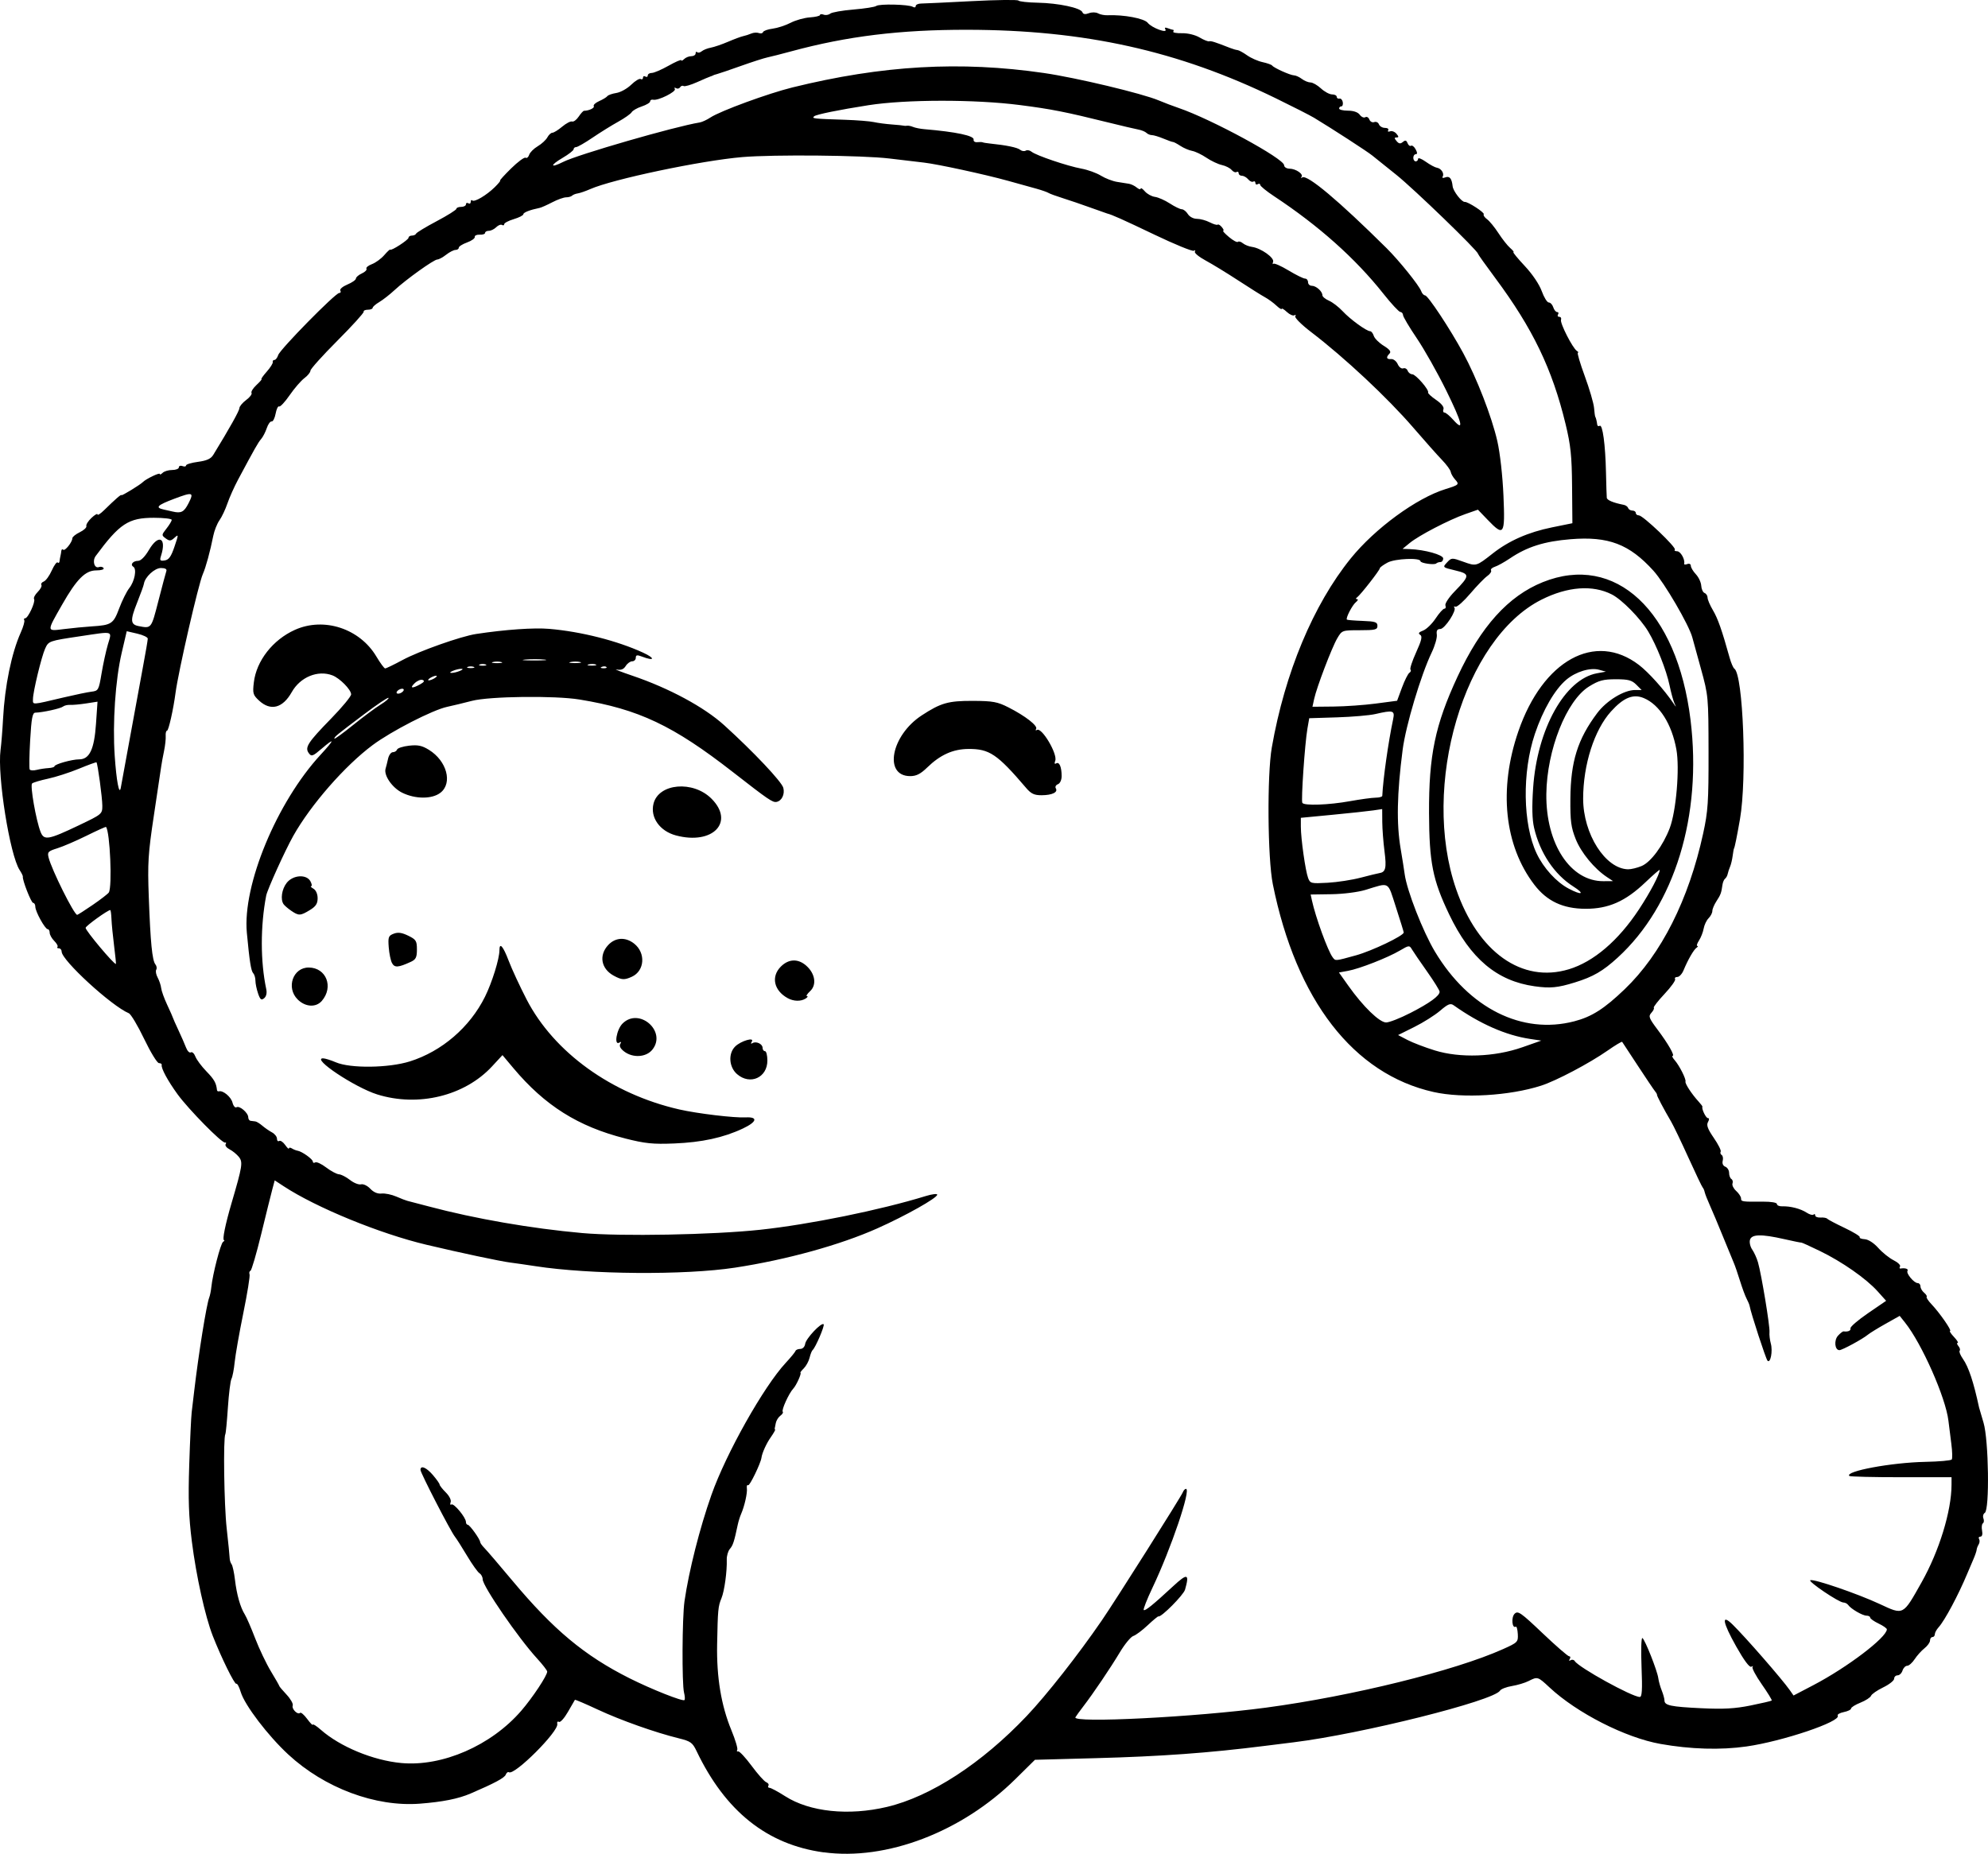<?xml version="1.0" encoding="UTF-8" standalone="no"?>
<!-- Created with Inkscape (http://www.inkscape.org/) -->

<svg
   width="219.869mm"
   height="205.079mm"
   viewBox="0 0 219.869 205.079"
   version="1.1"
   id="svg5"
   xml:space="preserve"
   xmlns="http://www.w3.org/2000/svg"
   xmlns:svg="http://www.w3.org/2000/svg"><defs
     id="defs2" /><g
     id="layer1"
     transform="translate(34.846,-46.272)"><path
       style="fill:#000000;stroke-width:0.265"
       d="m 56.242,251.185 c -6.253,-0.858 -10.866,-4.54 -14.057,-11.219 -0.441,-0.923 -0.655,-1.076 -1.951,-1.395 -2.618,-0.644 -6.435,-1.998 -8.963,-3.178 -1.364,-0.637 -2.504,-1.124 -2.533,-1.081 -0.029,0.042 -0.377,0.645 -0.775,1.34 -0.398,0.695 -0.844,1.189 -0.991,1.098 -0.147,-0.091 -0.23,0.014 -0.184,0.233 0.172,0.817 -4.734,5.718 -5.345,5.34 -0.112,-0.069 -0.272,0.051 -0.355,0.268 -0.137,0.356 -1.224,0.94 -3.885,2.084 -1.357,0.583 -3.084,0.929 -5.604,1.123 -4.915,0.378 -10.54,-1.723 -14.558,-5.436 -2.246,-2.076 -4.828,-5.466 -5.259,-6.905 -0.171,-0.569 -0.392,-0.985 -0.492,-0.923 -0.185,0.114 -1.661,-2.886 -2.602,-5.29 -0.845,-2.158 -1.836,-6.631 -2.316,-10.45 -0.348,-2.768 -0.413,-4.674 -0.29,-8.467 0.087,-2.692 0.209,-5.312 0.271,-5.821 0.061,-0.509 0.188,-1.581 0.282,-2.381 0.484,-4.123 1.357,-9.553 1.659,-10.319 0.086,-0.218 0.19,-0.73 0.231,-1.137 0.143,-1.421 1.021,-4.818 1.294,-5.011 0.152,-0.107 0.202,-0.196 0.111,-0.198 -0.211,-0.005 0.144,-1.75 0.835,-4.105 1.199,-4.086 1.268,-4.521 0.809,-5.098 -0.232,-0.291 -0.692,-0.668 -1.024,-0.838 -0.332,-0.17 -0.531,-0.425 -0.443,-0.567 0.088,-0.142 0.061,-0.226 -0.059,-0.186 -0.325,0.107 -4.049,-3.679 -5.262,-5.35 -1.076,-1.482 -1.832,-2.883 -1.749,-3.241 0.025,-0.109 -0.112,-0.198 -0.305,-0.198 -0.193,0 -0.928,-1.202 -1.632,-2.671 -0.705,-1.469 -1.469,-2.75 -1.699,-2.846 -1.916,-0.802 -7.43,-5.862 -7.43,-6.817 0,-0.201 -0.139,-0.366 -0.309,-0.366 -0.17,0 -0.239,-0.07 -0.154,-0.154 0.085,-0.085 -0.074,-0.383 -0.353,-0.661 -0.279,-0.279 -0.507,-0.686 -0.507,-0.904 0,-0.218 -0.097,-0.397 -0.216,-0.397 -0.293,0 -1.372,-1.952 -1.372,-2.483 0,-0.235 -0.109,-0.427 -0.243,-0.427 -0.214,0 -1.215,-2.565 -1.136,-2.91 0.017,-0.073 -0.143,-0.396 -0.354,-0.719 -1.087,-1.658 -2.486,-10.449 -2.114,-13.281 0.088,-0.667 0.213,-2.226 0.278,-3.462 0.191,-3.624 0.937,-7.258 1.96,-9.541 0.283,-0.633 0.457,-1.245 0.385,-1.361 -0.071,-0.116 -0.026,-0.21 0.101,-0.21 0.317,0 1.167,-1.832 0.985,-2.125 -0.081,-0.13 0.1,-0.484 0.402,-0.785 0.302,-0.302 0.485,-0.651 0.408,-0.776 -0.077,-0.125 0.043,-0.297 0.266,-0.383 0.224,-0.086 0.62,-0.634 0.882,-1.217 0.261,-0.584 0.554,-0.982 0.65,-0.886 0.096,0.096 0.19,0.036 0.208,-0.133 0.018,-0.17 0.063,-0.428 0.099,-0.573 0.036,-0.146 0.081,-0.403 0.099,-0.573 0.018,-0.17 0.112,-0.23 0.208,-0.134 0.189,0.189 1.011,-0.844 1.014,-1.275 10e-4,-0.144 0.371,-0.442 0.823,-0.661 0.451,-0.22 0.777,-0.525 0.723,-0.679 -0.054,-0.154 0.202,-0.562 0.568,-0.906 0.367,-0.344 0.667,-0.516 0.667,-0.382 1.7e-4,0.135 0.328,-0.077 0.728,-0.47 1.238,-1.216 1.918,-1.805 1.918,-1.663 0,0.125 2.075,-1.145 2.381,-1.456 0.332,-0.338 1.852,-1.069 1.852,-0.891 0,0.11 0.143,0.057 0.318,-0.117 0.175,-0.175 0.651,-0.318 1.058,-0.318 0.407,0 0.741,-0.132 0.741,-0.293 0,-0.161 0.179,-0.224 0.397,-0.141 0.218,0.084 0.397,0.052 0.397,-0.07 0,-0.122 0.595,-0.301 1.323,-0.398 0.963,-0.128 1.42,-0.335 1.682,-0.762 1.812,-2.959 2.886,-4.879 2.894,-5.175 0.006,-0.195 0.343,-0.601 0.75,-0.902 0.407,-0.301 0.674,-0.653 0.593,-0.783 -0.08,-0.13 0.169,-0.528 0.553,-0.884 0.385,-0.356 0.633,-0.648 0.551,-0.648 -0.081,0 0.18,-0.372 0.582,-0.826 0.401,-0.455 0.7,-0.931 0.663,-1.058 -0.036,-0.128 0.045,-0.232 0.181,-0.232 0.136,0 0.324,-0.243 0.418,-0.54 0.202,-0.637 6.325,-6.868 6.749,-6.868 0.16,0 0.215,-0.122 0.124,-0.27 -0.092,-0.149 0.258,-0.448 0.778,-0.665 0.52,-0.217 0.945,-0.515 0.945,-0.662 0,-0.147 0.294,-0.401 0.653,-0.564 0.359,-0.164 0.59,-0.399 0.513,-0.524 -0.077,-0.125 0.195,-0.352 0.604,-0.506 0.409,-0.154 1.021,-0.6 1.36,-0.992 0.339,-0.392 0.637,-0.669 0.661,-0.616 0.085,0.183 2.029,-1.075 2.029,-1.313 0,-0.131 0.169,-0.238 0.375,-0.238 0.206,0 0.415,-0.098 0.463,-0.217 0.049,-0.119 1.07,-0.738 2.271,-1.374 1.201,-0.636 2.183,-1.253 2.183,-1.371 0,-0.117 0.238,-0.214 0.529,-0.214 0.291,0 0.529,-0.126 0.529,-0.28 0,-0.154 0.119,-0.207 0.265,-0.117 0.146,0.09 0.265,0.018 0.265,-0.161 0,-0.178 0.076,-0.248 0.169,-0.155 0.227,0.227 1.579,-0.571 2.491,-1.47 0.406,-0.4 0.671,-0.728 0.59,-0.728 -0.081,0 0.464,-0.602 1.212,-1.338 0.748,-0.736 1.47,-1.27 1.604,-1.187 0.135,0.083 0.313,-0.063 0.396,-0.324 0.083,-0.262 0.507,-0.686 0.943,-0.944 0.436,-0.257 0.916,-0.7 1.068,-0.983 0.152,-0.283 0.403,-0.515 0.559,-0.515 0.156,0 0.643,-0.303 1.082,-0.672 0.44,-0.37 0.933,-0.626 1.097,-0.569 0.164,0.057 0.491,-0.186 0.727,-0.54 0.236,-0.354 0.502,-0.644 0.589,-0.645 0.546,-0.005 1.201,-0.316 1.08,-0.513 -0.079,-0.128 0.19,-0.38 0.598,-0.56 0.408,-0.18 0.814,-0.426 0.901,-0.547 0.087,-0.121 0.537,-0.28 1.001,-0.353 0.463,-0.073 1.203,-0.485 1.643,-0.915 0.44,-0.43 0.913,-0.713 1.05,-0.629 0.137,0.085 0.249,0.021 0.249,-0.142 0,-0.163 0.119,-0.222 0.265,-0.132 0.146,0.09 0.265,0.037 0.265,-0.117 0,-0.154 0.199,-0.28 0.442,-0.28 0.243,0 1.076,-0.358 1.852,-0.796 0.776,-0.438 1.41,-0.712 1.41,-0.609 0,0.103 0.143,0.045 0.318,-0.13 0.175,-0.175 0.532,-0.318 0.794,-0.318 0.262,0 0.476,-0.139 0.476,-0.309 0,-0.17 0.078,-0.23 0.174,-0.135 0.096,0.096 0.324,0.05 0.506,-0.102 0.183,-0.152 0.632,-0.33 0.999,-0.397 0.367,-0.067 1.229,-0.362 1.915,-0.656 0.686,-0.294 1.438,-0.573 1.671,-0.62 0.233,-0.047 0.631,-0.175 0.886,-0.285 0.255,-0.11 0.634,-0.135 0.843,-0.055 0.209,0.08 0.418,0.032 0.464,-0.108 0.046,-0.139 0.524,-0.31 1.061,-0.378 0.537,-0.069 1.429,-0.36 1.983,-0.648 0.554,-0.288 1.513,-0.557 2.131,-0.599 0.618,-0.042 1.124,-0.161 1.124,-0.266 2.2e-4,-0.105 0.18,-0.121 0.401,-0.037 0.22,0.084 0.548,0.034 0.728,-0.113 0.18,-0.147 1.339,-0.351 2.576,-0.454 1.237,-0.103 2.368,-0.28 2.514,-0.394 0.325,-0.254 3.607,-0.176 4.047,0.096 0.175,0.108 0.318,0.072 0.318,-0.081 0,-0.152 0.268,-0.279 0.595,-0.282 0.327,-0.003 2.851,-0.122 5.608,-0.266 2.757,-0.144 5.079,-0.172 5.159,-0.064 0.081,0.108 1.04,0.215 2.131,0.237 2.297,0.046 4.759,0.57 4.944,1.052 0.087,0.228 0.313,0.263 0.715,0.11 0.329,-0.125 0.773,-0.119 1.011,0.014 0.233,0.131 0.703,0.225 1.044,0.211 1.801,-0.077 4.078,0.352 4.458,0.84 0.435,0.558 2.264,1.23 1.945,0.714 -0.118,-0.192 -0.021,-0.231 0.281,-0.115 0.254,0.097 0.519,0.177 0.588,0.177 0.07,0 0.071,0.089 0.004,0.198 -0.067,0.109 0.372,0.188 0.977,0.175 0.635,-0.013 1.452,0.185 1.936,0.471 0.46,0.272 0.937,0.462 1.058,0.423 0.199,-0.063 0.659,0.083 2.338,0.743 0.291,0.114 0.651,0.217 0.799,0.228 0.148,0.011 0.625,0.271 1.058,0.578 0.434,0.307 1.205,0.647 1.714,0.756 0.509,0.109 0.986,0.279 1.058,0.377 0.195,0.264 2.007,1.076 2.421,1.086 0.196,0.005 0.588,0.183 0.87,0.397 0.282,0.214 0.712,0.388 0.954,0.388 0.242,0 0.761,0.298 1.154,0.661 0.393,0.364 0.946,0.661 1.229,0.661 0.284,0 0.516,0.119 0.516,0.265 0,0.146 0.133,0.235 0.296,0.198 0.163,-0.036 0.331,0.142 0.373,0.397 0.043,0.255 -0.031,0.463 -0.163,0.463 -0.133,0 -0.241,0.107 -0.241,0.238 0,0.131 0.439,0.238 0.976,0.238 0.614,0 1.099,0.167 1.305,0.45 0.181,0.247 0.457,0.371 0.613,0.274 0.156,-0.097 0.358,0.017 0.449,0.253 0.09,0.236 0.332,0.364 0.537,0.286 0.205,-0.079 0.441,0.034 0.523,0.249 0.083,0.216 0.383,0.392 0.667,0.392 0.284,0 0.444,0.118 0.355,0.262 -0.089,0.144 0.004,0.198 0.207,0.12 0.203,-0.078 0.521,0.043 0.708,0.268 0.266,0.321 0.268,0.409 0.01,0.409 -0.262,0 -0.261,0.082 0.003,0.4 0.251,0.303 0.42,0.328 0.691,0.102 0.274,-0.227 0.397,-0.197 0.522,0.128 0.09,0.234 0.264,0.363 0.387,0.287 0.123,-0.076 0.353,0.103 0.511,0.398 0.193,0.361 0.198,0.537 0.013,0.537 -0.151,0 -0.274,0.179 -0.274,0.397 0,0.218 0.119,0.397 0.265,0.397 0.146,0 0.265,-0.127 0.265,-0.283 0,-0.155 0.383,-0.01 0.851,0.324 0.468,0.333 1.022,0.631 1.23,0.662 0.475,0.07 0.845,0.643 0.636,0.983 -0.09,0.147 0.026,0.185 0.274,0.09 0.49,-0.188 0.733,0.098 0.83,0.976 0.06,0.548 1.005,1.764 1.346,1.733 0.344,-0.032 2.207,1.178 2.094,1.36 -0.069,0.112 0.095,0.361 0.364,0.553 0.269,0.192 0.837,0.885 1.261,1.539 0.424,0.655 1.009,1.395 1.3,1.645 0.291,0.25 0.453,0.458 0.359,0.463 -0.094,0.005 0.47,0.691 1.252,1.525 0.842,0.897 1.607,2.031 1.876,2.778 0.25,0.694 0.601,1.262 0.781,1.262 0.18,0 0.402,0.238 0.495,0.529 0.092,0.291 0.286,0.529 0.43,0.529 0.144,0 0.189,0.119 0.099,0.265 -0.09,0.146 -0.028,0.265 0.139,0.265 0.166,0 0.252,0.149 0.19,0.331 -0.126,0.369 1.284,3.132 1.753,3.436 0.165,0.107 0.216,0.196 0.112,0.198 -0.103,0.002 0.238,1.165 0.759,2.584 0.521,1.419 0.983,2.996 1.028,3.506 0.044,0.509 0.104,0.956 0.134,0.992 0.068,0.085 0.176,0.517 0.218,0.876 0.018,0.154 0.141,0.214 0.273,0.132 0.322,-0.199 0.629,2.072 0.696,5.144 0.03,1.382 0.07,2.649 0.089,2.816 0.03,0.269 0.723,0.557 1.881,0.783 0.216,0.042 0.434,0.202 0.485,0.355 0.051,0.153 0.262,0.279 0.468,0.279 0.206,0 0.375,0.119 0.375,0.265 0,0.146 0.152,0.265 0.339,0.265 0.452,0 4.201,3.575 3.98,3.796 -0.095,0.095 0.017,0.173 0.25,0.173 0.383,0 0.9,0.915 0.779,1.38 -0.027,0.104 0.128,0.121 0.344,0.038 0.223,-0.086 0.394,-0.003 0.394,0.191 0,0.188 0.25,0.608 0.556,0.934 0.306,0.325 0.574,0.897 0.595,1.271 0.022,0.373 0.188,0.736 0.37,0.806 0.182,0.07 0.331,0.303 0.331,0.517 0,0.215 0.268,0.841 0.595,1.392 0.539,0.907 0.991,2.192 1.842,5.246 0.162,0.582 0.397,1.127 0.522,1.21 0.98,0.655 1.412,12.144 0.625,16.649 -0.34,1.947 -0.583,3.142 -0.66,3.241 -0.028,0.036 -0.096,0.41 -0.151,0.831 -0.055,0.421 -0.184,0.956 -0.286,1.191 -0.102,0.234 -0.22,0.593 -0.261,0.796 -0.041,0.204 -0.172,0.442 -0.291,0.529 -0.119,0.087 -0.249,0.397 -0.29,0.688 -0.125,0.896 -0.195,1.088 -0.664,1.803 -0.249,0.381 -0.453,0.866 -0.453,1.079 0,0.213 -0.186,0.574 -0.414,0.801 -0.228,0.228 -0.473,0.742 -0.545,1.143 -0.072,0.401 -0.305,0.997 -0.518,1.325 -0.213,0.327 -0.296,0.597 -0.183,0.599 0.112,0.002 0.074,0.091 -0.085,0.198 -0.311,0.209 -0.958,1.331 -1.445,2.509 -0.166,0.4 -0.475,0.728 -0.688,0.728 -0.213,0 -0.321,0.106 -0.24,0.236 0.08,0.13 -0.446,0.867 -1.169,1.637 -0.723,0.771 -1.258,1.458 -1.188,1.528 0.07,0.07 -0.049,0.322 -0.265,0.56 -0.351,0.388 -0.279,0.582 0.683,1.864 1.175,1.564 1.941,2.906 1.658,2.906 -0.099,0 0.003,0.208 0.226,0.463 0.525,0.598 1.288,2.107 1.202,2.373 -0.072,0.222 0.695,1.393 1.451,2.216 0.255,0.277 0.446,0.534 0.424,0.57 -0.121,0.205 0.381,1.257 0.599,1.257 0.166,0 0.17,0.161 0.011,0.445 -0.187,0.333 -0.024,0.772 0.647,1.747 0.493,0.716 0.835,1.401 0.761,1.521 -0.074,0.12 -0.025,0.287 0.109,0.37 0.134,0.083 0.186,0.372 0.115,0.643 -0.077,0.295 0.039,0.557 0.289,0.653 0.23,0.088 0.418,0.395 0.418,0.682 0,0.287 0.114,0.592 0.253,0.678 0.139,0.086 0.195,0.309 0.123,0.495 -0.071,0.186 0.112,0.558 0.408,0.826 0.296,0.268 0.538,0.64 0.538,0.827 0,0.362 0.096,0.376 2.447,0.357 0.885,-0.007 1.521,0.103 1.521,0.263 0,0.151 0.268,0.266 0.595,0.254 0.893,-0.031 2.026,0.263 2.691,0.699 0.326,0.214 0.672,0.309 0.77,0.211 0.098,-0.098 0.177,-0.055 0.177,0.095 0,0.15 0.268,0.256 0.595,0.235 0.327,-0.021 0.655,0.037 0.728,0.128 0.073,0.091 0.938,0.549 1.924,1.016 0.985,0.468 1.741,0.932 1.679,1.032 -0.062,0.1 0.188,0.2 0.556,0.222 0.396,0.024 1.006,0.418 1.496,0.968 0.455,0.51 1.219,1.122 1.696,1.36 0.478,0.238 0.796,0.55 0.708,0.693 -0.088,0.143 -0.062,0.243 0.058,0.222 0.509,-0.088 0.9,0.041 0.768,0.255 -0.175,0.284 0.722,1.357 1.134,1.357 0.165,0 0.3,0.164 0.3,0.364 0,0.2 0.181,0.515 0.403,0.699 0.222,0.184 0.348,0.39 0.28,0.458 -0.068,0.068 0.176,0.438 0.542,0.822 0.889,0.934 2.288,2.948 2.048,2.948 -0.105,0 0.088,0.298 0.43,0.661 0.342,0.364 0.527,0.661 0.411,0.661 -0.116,0 -0.078,0.16 0.084,0.355 0.162,0.195 0.223,0.427 0.136,0.514 -0.087,0.087 0.075,0.493 0.362,0.902 0.628,0.896 1.178,2.551 1.784,5.373 0.016,0.073 0.239,0.834 0.496,1.691 0.571,1.901 0.679,9.634 0.139,9.968 -0.173,0.107 -0.242,0.381 -0.155,0.609 0.088,0.228 0.061,0.476 -0.058,0.55 -0.12,0.074 -0.16,0.435 -0.09,0.802 0.078,0.408 0.007,0.668 -0.183,0.668 -0.171,0 -0.237,0.119 -0.148,0.265 0.09,0.146 0.07,0.413 -0.043,0.595 -0.114,0.182 -0.215,0.45 -0.225,0.595 -0.01,0.146 -0.173,0.622 -0.363,1.058 -0.19,0.437 -0.494,1.151 -0.676,1.587 -0.988,2.369 -2.488,5.178 -3.168,5.929 -0.23,0.254 -0.419,0.602 -0.419,0.773 0,0.17 -0.119,0.31 -0.265,0.31 -0.146,0 -0.265,0.17 -0.265,0.378 0,0.208 -0.276,0.595 -0.612,0.86 -0.337,0.265 -0.827,0.81 -1.089,1.21 -0.262,0.4 -0.633,0.728 -0.825,0.728 -0.192,0 -0.424,0.238 -0.517,0.529 -0.092,0.291 -0.339,0.529 -0.547,0.529 -0.208,0 -0.379,0.168 -0.379,0.373 0,0.205 -0.545,0.637 -1.212,0.96 -0.667,0.323 -1.271,0.741 -1.343,0.929 -0.072,0.188 -0.598,0.529 -1.169,0.758 -0.571,0.228 -1.038,0.52 -1.038,0.649 0,0.129 -0.365,0.307 -0.811,0.396 -0.446,0.089 -0.746,0.268 -0.667,0.396 0.398,0.645 -6.092,2.836 -10.091,3.407 -2.869,0.41 -6.182,0.312 -9.515,-0.281 -3.873,-0.689 -9.233,-3.418 -12.265,-6.246 -1.297,-1.21 -1.326,-1.219 -2.317,-0.712 -0.393,0.201 -1.22,0.45 -1.839,0.552 -0.618,0.103 -1.214,0.333 -1.323,0.512 -0.688,1.125 -15.313,4.787 -22.82,5.714 -1.237,0.153 -2.666,0.33 -3.175,0.395 -6.209,0.784 -11.454,1.165 -18.718,1.36 l -6.723,0.181 -2.169,2.141 c -5.929,5.853 -14.282,9.04 -21.205,8.09 z m 7.011,-5.029 c 4.835,-1.143 10.483,-4.818 15.442,-10.046 2.218,-2.338 5.701,-6.771 8.318,-10.585 1.52,-2.216 8.779,-13.7 8.964,-14.184 0.078,-0.203 0.232,-0.368 0.342,-0.368 0.593,0 -1.634,6.577 -3.701,10.932 -0.609,1.283 -1.046,2.394 -0.971,2.469 0.144,0.144 1.01,-0.557 3.255,-2.634 1.586,-1.468 1.821,-1.4 1.315,0.382 -0.169,0.596 -2.659,3.101 -2.939,2.957 -0.053,-0.027 -0.589,0.414 -1.191,0.981 -0.602,0.567 -1.319,1.102 -1.593,1.189 -0.274,0.087 -0.941,0.896 -1.482,1.797 -1.07,1.782 -2.931,4.536 -4.058,6.005 -0.391,0.509 -0.779,1.045 -0.862,1.191 -0.386,0.672 13.268,-0.02 21.097,-1.069 9.51,-1.275 20.857,-4.077 26.179,-6.464 1.641,-0.736 1.698,-0.794 1.651,-1.681 -0.027,-0.505 -0.129,-0.869 -0.228,-0.809 -0.407,0.248 -0.521,-1.031 -0.128,-1.424 0.369,-0.369 0.673,-0.158 3.096,2.146 1.478,1.405 2.801,2.555 2.941,2.555 0.14,0 0.169,0.137 0.065,0.305 -0.113,0.182 -0.073,0.234 0.098,0.128 0.158,-0.098 0.363,-0.055 0.455,0.095 0.439,0.71 6.344,3.97 7.192,3.97 0.249,0 0.295,-0.793 0.194,-3.33 -0.074,-1.852 -0.031,-3.267 0.097,-3.188 0.288,0.178 1.651,3.625 1.759,4.45 0.044,0.338 0.216,0.949 0.381,1.359 0.165,0.41 0.3,0.903 0.3,1.096 0,0.552 0.698,0.698 4.102,0.86 2.438,0.116 3.698,0.045 5.423,-0.304 1.236,-0.25 2.288,-0.496 2.338,-0.547 0.05,-0.05 -0.448,-0.862 -1.106,-1.804 -0.659,-0.942 -1.116,-1.804 -1.017,-1.914 0.099,-0.111 0.041,-0.121 -0.131,-0.023 -0.2,0.114 -0.799,-0.686 -1.669,-2.229 -1.523,-2.702 -1.686,-3.693 -0.401,-2.433 1.422,1.394 5.474,6.044 6.325,7.259 l 0.411,0.587 2.188,-1.144 c 3.744,-1.958 8.095,-5.261 8.133,-6.173 0.005,-0.111 -0.408,-0.401 -0.918,-0.644 -0.509,-0.243 -0.926,-0.539 -0.926,-0.657 0,-0.119 -0.183,-0.216 -0.406,-0.216 -0.441,0 -1.728,-0.749 -2.03,-1.182 -0.103,-0.148 -0.341,-0.269 -0.529,-0.271 -0.498,-0.003 -3.985,-2.36 -3.656,-2.47 0.44,-0.147 5.211,1.491 7.656,2.628 2.686,1.25 2.563,1.313 4.653,-2.4 1.945,-3.456 3.302,-7.877 3.307,-10.777 l 0.002,-0.845 -5.581,0.004 c -3.07,0.002 -5.646,-0.061 -5.725,-0.14 -0.521,-0.521 4.674,-1.486 8.396,-1.559 1.528,-0.03 2.847,-0.148 2.932,-0.262 0.084,-0.114 0.065,-0.888 -0.044,-1.72 -0.108,-0.832 -0.254,-1.989 -0.323,-2.571 -0.304,-2.561 -2.94,-8.524 -4.796,-10.852 l -0.594,-0.745 -1.564,0.879 c -0.86,0.483 -1.743,1.027 -1.961,1.208 -0.578,0.48 -2.836,1.705 -3.142,1.705 -0.514,0 -0.621,-1.084 -0.158,-1.596 0.249,-0.275 0.527,-0.49 0.619,-0.479 0.506,0.063 0.821,-0.077 0.762,-0.34 -0.036,-0.164 0.836,-0.916 1.939,-1.67 l 2.006,-1.372 -0.947,-1.055 c -1.256,-1.399 -3.924,-3.264 -6.371,-4.452 -1.091,-0.53 -2.016,-0.95 -2.055,-0.932 -0.039,0.017 -0.896,-0.157 -1.904,-0.386 -2.541,-0.578 -3.617,-0.551 -3.786,0.095 -0.074,0.282 0.041,0.762 0.255,1.067 0.214,0.305 0.499,0.938 0.635,1.406 0.38,1.313 1.333,7.085 1.272,7.707 -0.03,0.304 0.037,0.881 0.148,1.281 0.232,0.838 -0.042,2.244 -0.368,1.89 -0.184,-0.199 -1.829,-5.237 -1.978,-6.058 -0.026,-0.146 -0.175,-0.503 -0.331,-0.794 -0.155,-0.291 -0.486,-1.184 -0.734,-1.984 -0.248,-0.8 -0.556,-1.693 -0.684,-1.984 -0.128,-0.291 -0.666,-1.601 -1.197,-2.91 -0.53,-1.31 -1.183,-2.863 -1.45,-3.452 -0.267,-0.589 -0.524,-1.244 -0.57,-1.455 -0.046,-0.212 -0.147,-0.444 -0.223,-0.517 -0.076,-0.073 -0.787,-1.561 -1.579,-3.307 -0.792,-1.746 -1.649,-3.532 -1.905,-3.969 -0.833,-1.421 -1.616,-2.909 -1.571,-2.982 0.025,-0.039 -0.075,-0.218 -0.221,-0.397 -0.146,-0.179 -1.006,-1.457 -1.911,-2.839 -0.905,-1.382 -1.679,-2.562 -1.721,-2.62 -0.041,-0.059 -0.761,0.373 -1.6,0.959 -2.019,1.411 -5.694,3.351 -7.364,3.887 -3.485,1.12 -8.659,1.426 -11.888,0.703 -8.866,-1.984 -15.195,-10.164 -17.783,-22.987 -0.579,-2.871 -0.647,-12.07 -0.112,-15.131 1.445,-8.257 4.583,-15.778 8.723,-20.902 2.686,-3.325 7.274,-6.682 10.495,-7.679 1.486,-0.46 1.543,-0.517 1.056,-1.055 -0.239,-0.264 -0.459,-0.648 -0.489,-0.854 -0.03,-0.206 -0.468,-0.802 -0.972,-1.324 -0.504,-0.523 -1.926,-2.121 -3.158,-3.552 -2.846,-3.304 -7.599,-7.753 -11.316,-10.591 -1.053,-0.804 -1.839,-1.587 -1.745,-1.738 0.094,-0.152 0.051,-0.202 -0.095,-0.112 -0.146,0.09 -0.522,-0.075 -0.835,-0.366 -0.313,-0.292 -0.569,-0.445 -0.569,-0.342 0,0.104 -0.268,-0.062 -0.595,-0.369 -0.327,-0.307 -0.893,-0.719 -1.257,-0.917 -0.364,-0.197 -1.692,-1.032 -2.952,-1.855 -1.26,-0.823 -2.891,-1.821 -3.626,-2.217 -0.734,-0.397 -1.263,-0.838 -1.175,-0.981 0.088,-0.143 0.037,-0.184 -0.115,-0.09 -0.151,0.094 -2.105,-0.705 -4.34,-1.774 -3.553,-1.699 -4.723,-2.222 -5.256,-2.349 -0.073,-0.017 -0.906,-0.312 -1.852,-0.656 -0.946,-0.343 -2.315,-0.81 -3.043,-1.038 -0.728,-0.227 -1.442,-0.489 -1.587,-0.582 -0.146,-0.093 -0.741,-0.301 -1.323,-0.463 -0.582,-0.162 -2.011,-0.558 -3.175,-0.882 -2.51,-0.697 -7.766,-1.836 -9.26,-2.007 -0.582,-0.067 -2.308,-0.272 -3.836,-0.455 -2.97,-0.357 -12.775,-0.451 -16.272,-0.155 -4.539,0.384 -14.315,2.442 -16.812,3.541 -0.515,0.227 -1.137,0.441 -1.381,0.477 -0.244,0.036 -0.527,0.148 -0.628,0.249 -0.101,0.101 -0.399,0.184 -0.661,0.184 -0.262,0 -0.953,0.248 -1.535,0.551 -0.582,0.303 -1.21,0.582 -1.397,0.62 -1.059,0.215 -1.795,0.501 -1.795,0.699 0,0.124 -0.476,0.368 -1.058,0.542 -0.582,0.174 -1.058,0.424 -1.058,0.555 0,0.131 -0.109,0.171 -0.243,0.088 -0.134,-0.083 -0.423,0.029 -0.643,0.249 -0.22,0.22 -0.586,0.399 -0.815,0.399 -0.229,0 -0.416,0.104 -0.416,0.23 0,0.127 -0.268,0.216 -0.595,0.198 -0.327,-0.017 -0.573,0.096 -0.545,0.252 0.028,0.156 -0.359,0.431 -0.86,0.612 -0.501,0.181 -0.91,0.441 -0.91,0.577 0,0.136 -0.163,0.247 -0.361,0.247 -0.199,0 -0.664,0.238 -1.034,0.529 -0.37,0.291 -0.81,0.529 -0.977,0.529 -0.378,0 -3.459,2.207 -4.742,3.396 -0.524,0.486 -1.281,1.077 -1.682,1.314 -0.401,0.237 -0.729,0.524 -0.729,0.638 0,0.114 -0.238,0.208 -0.529,0.208 -0.291,0 -0.499,0.1 -0.463,0.222 0.036,0.122 -1.273,1.565 -2.91,3.206 -1.637,1.641 -2.977,3.132 -2.977,3.313 0,0.181 -0.302,0.554 -0.672,0.829 -0.369,0.275 -1.101,1.122 -1.626,1.881 -0.525,0.76 -1.05,1.322 -1.167,1.249 -0.117,-0.072 -0.291,0.284 -0.386,0.793 -0.095,0.508 -0.295,0.899 -0.443,0.867 -0.148,-0.031 -0.39,0.3 -0.536,0.737 -0.146,0.437 -0.426,0.978 -0.621,1.203 -0.335,0.386 -0.677,0.989 -2.548,4.486 -0.428,0.8 -0.961,1.991 -1.184,2.646 -0.223,0.655 -0.619,1.492 -0.88,1.861 -0.261,0.369 -0.569,1.143 -0.684,1.72 -0.345,1.728 -0.825,3.489 -1.152,4.224 -0.484,1.087 -2.707,10.758 -3.021,13.14 -0.242,1.839 -0.77,4.191 -0.941,4.191 -0.105,0 -0.171,0.262 -0.148,0.582 0.024,0.32 -0.058,1.064 -0.181,1.654 -0.123,0.589 -0.266,1.369 -0.317,1.733 -0.052,0.364 -0.417,2.805 -0.811,5.424 -0.636,4.223 -0.7,5.242 -0.562,8.996 0.184,5.036 0.38,7.031 0.732,7.463 0.143,0.176 0.185,0.441 0.093,0.59 -0.092,0.149 -0.021,0.541 0.158,0.871 0.179,0.33 0.353,0.854 0.388,1.163 0.034,0.309 0.334,1.143 0.666,1.852 0.332,0.709 0.616,1.349 0.63,1.422 0.015,0.073 0.291,0.697 0.615,1.388 0.324,0.691 0.704,1.561 0.846,1.934 0.142,0.373 0.377,0.604 0.523,0.514 0.146,-0.09 0.373,0.119 0.505,0.465 0.132,0.346 0.68,1.083 1.219,1.637 0.863,0.888 1.087,1.286 1.167,2.065 0.011,0.109 0.11,0.173 0.219,0.142 0.448,-0.127 1.34,0.617 1.499,1.251 0.094,0.374 0.294,0.603 0.444,0.51 0.334,-0.206 1.298,0.622 1.298,1.114 0,0.196 0.119,0.371 0.265,0.389 0.146,0.018 0.38,0.048 0.521,0.066 0.141,0.018 0.489,0.232 0.773,0.476 0.284,0.243 0.764,0.575 1.067,0.737 0.303,0.162 0.55,0.476 0.55,0.698 0,0.222 0.111,0.335 0.246,0.251 0.136,-0.084 0.433,0.114 0.661,0.44 0.228,0.326 0.415,0.499 0.415,0.386 0,-0.114 0.149,-0.114 0.331,-1.7e-4 0.182,0.114 0.464,0.227 0.627,0.252 0.482,0.073 1.688,0.935 1.688,1.206 0,0.137 0.118,0.177 0.263,0.087 0.145,-0.089 0.689,0.162 1.209,0.559 0.52,0.397 1.157,0.737 1.415,0.756 0.258,0.019 0.81,0.303 1.228,0.632 0.418,0.329 0.964,0.544 1.214,0.479 0.253,-0.066 0.707,0.15 1.024,0.487 0.367,0.391 0.812,0.58 1.252,0.531 0.376,-0.041 1.11,0.11 1.632,0.337 0.522,0.227 1.068,0.438 1.213,0.47 0.146,0.032 1.217,0.312 2.381,0.622 5.099,1.358 11.339,2.44 16.962,2.942 4.307,0.385 14.435,0.197 19.682,-0.364 5.449,-0.583 13.287,-2.18 18.322,-3.733 0.691,-0.213 1.257,-0.28 1.257,-0.147 0,0.364 -3.491,2.328 -6.615,3.722 -4.129,1.843 -10.051,3.478 -15.754,4.349 -5.53,0.845 -16.064,0.766 -22.082,-0.166 -0.946,-0.146 -2.196,-0.326 -2.778,-0.4 -1.085,-0.137 -5.494,-1.073 -9.26,-1.967 -5.152,-1.223 -12.195,-4.11 -15.799,-6.478 l -0.983,-0.645 -0.265,0.99 c -0.146,0.544 -0.699,2.776 -1.231,4.959 -0.531,2.183 -1.065,4.006 -1.185,4.052 -0.121,0.046 -0.166,0.224 -0.101,0.397 0.065,0.172 -0.246,2.1 -0.691,4.282 -0.445,2.183 -0.874,4.624 -0.955,5.424 -0.08,0.8 -0.24,1.634 -0.356,1.852 -0.115,0.218 -0.293,1.647 -0.395,3.175 -0.102,1.528 -0.228,2.849 -0.281,2.935 -0.247,0.404 -0.142,7.835 0.147,10.427 0.179,1.601 0.328,3.089 0.331,3.307 0.003,0.218 0.098,0.516 0.21,0.661 0.112,0.146 0.281,0.919 0.375,1.72 0.194,1.646 0.594,3.057 1.087,3.836 0.184,0.291 0.701,1.482 1.148,2.646 0.447,1.164 1.231,2.807 1.742,3.651 0.511,0.844 0.929,1.576 0.929,1.626 0,0.05 0.363,0.479 0.806,0.954 0.443,0.475 0.748,1.014 0.677,1.199 -0.144,0.376 0.552,1.073 0.813,0.813 0.091,-0.091 0.446,0.212 0.787,0.675 0.342,0.463 0.621,0.747 0.621,0.63 0,-0.116 0.4,0.14 0.889,0.569 2.142,1.88 5.786,3.387 8.892,3.675 4.544,0.422 9.949,-1.934 13.275,-5.786 1.255,-1.453 2.88,-3.909 2.866,-4.332 -0.004,-0.129 -0.51,-0.783 -1.124,-1.453 -2.071,-2.258 -6.012,-7.996 -6.012,-8.754 0,-0.249 -0.157,-0.548 -0.349,-0.665 -0.192,-0.116 -0.811,-0.986 -1.376,-1.931 -0.564,-0.946 -1.17,-1.898 -1.345,-2.117 -0.476,-0.592 -3.809,-7.057 -3.809,-7.387 0,-0.549 0.652,-0.278 1.38,0.574 0.404,0.473 0.735,0.944 0.736,1.046 2.7e-4,0.103 0.309,0.495 0.686,0.872 0.397,0.397 0.621,0.853 0.532,1.084 -0.084,0.219 -0.043,0.331 0.091,0.248 0.268,-0.166 1.602,1.444 1.602,1.934 0,0.168 0.089,0.307 0.198,0.308 0.216,0.002 1.36,1.593 1.378,1.916 0.006,0.109 0.22,0.408 0.474,0.664 0.255,0.256 1.654,1.89 3.109,3.63 4.521,5.407 7.954,8.268 12.909,10.76 2.428,1.221 5.92,2.607 6.104,2.423 0.069,-0.069 0.046,-0.443 -0.051,-0.831 -0.244,-0.972 -0.207,-8.317 0.051,-10.098 0.489,-3.378 1.683,-8.094 2.983,-11.774 1.616,-4.577 5.773,-11.968 8.207,-14.591 0.56,-0.603 1.049,-1.199 1.087,-1.323 0.038,-0.124 0.276,-0.226 0.529,-0.226 0.266,0 0.494,-0.235 0.539,-0.556 0.085,-0.598 1.799,-2.416 2.045,-2.17 0.143,0.143 -0.904,2.59 -1.224,2.858 -0.087,0.073 -0.236,0.451 -0.331,0.841 -0.095,0.39 -0.382,0.917 -0.636,1.172 -0.254,0.254 -0.424,0.471 -0.378,0.482 0.166,0.037 -0.444,1.399 -0.79,1.764 -0.481,0.507 -1.335,2.389 -1.162,2.561 0.077,0.077 -0.044,0.274 -0.268,0.438 -0.224,0.164 -0.451,0.533 -0.505,0.82 -0.053,0.287 -0.106,0.552 -0.118,0.588 -0.011,0.036 0.009,0.096 0.045,0.132 0.036,0.036 -0.187,0.423 -0.494,0.86 -0.471,0.667 -0.95,1.728 -1.017,2.249 -0.077,0.604 -1.305,3.141 -1.471,3.039 -0.116,-0.072 -0.181,0.078 -0.143,0.333 0.074,0.498 -0.258,1.983 -0.637,2.846 -0.128,0.291 -0.295,0.827 -0.372,1.191 -0.395,1.872 -0.529,2.284 -0.868,2.674 -0.203,0.234 -0.359,0.77 -0.346,1.191 0.04,1.292 -0.26,3.475 -0.583,4.256 -0.376,0.907 -0.411,1.274 -0.483,5.108 -0.069,3.643 0.449,6.766 1.575,9.497 0.44,1.067 0.733,2.048 0.65,2.181 -0.082,0.133 -0.036,0.209 0.103,0.169 0.138,-0.04 0.806,0.677 1.483,1.592 0.677,0.916 1.405,1.732 1.618,1.814 0.213,0.082 0.322,0.255 0.241,0.386 -0.081,0.13 -0.023,0.237 0.129,0.237 0.151,0 0.93,0.419 1.731,0.931 2.71,1.733 7.007,2.184 11.255,1.179 z m -28.972,-73.95 c -5.185,-1.312 -8.87,-3.633 -12.351,-7.779 l -1.204,-1.435 -1.152,1.245 c -3.027,3.271 -8.17,4.525 -12.71,3.1 -2.472,-0.776 -7.293,-3.989 -5.985,-3.989 0.218,0 0.858,0.197 1.421,0.439 1.608,0.688 5.831,0.636 8.18,-0.1 3.535,-1.109 6.637,-3.777 8.31,-7.148 0.787,-1.585 1.601,-4.206 1.601,-5.152 0,-0.921 0.407,-0.453 1.027,1.18 0.345,0.909 1.236,2.832 1.981,4.273 3.026,5.853 9.421,10.46 16.88,12.161 2.015,0.459 6.089,0.947 7.342,0.88 1.393,-0.075 1.257,0.491 -0.295,1.224 -2.145,1.014 -4.538,1.536 -7.608,1.66 -2.358,0.095 -3.2,0.009 -5.436,-0.557 z m 12.397,-7.104 c -0.904,-0.777 -1.009,-2.285 -0.213,-3.066 0.631,-0.62 2.166,-1.069 1.837,-0.538 -0.134,0.217 -0.108,0.28 0.069,0.17 0.403,-0.249 1.123,0.083 1.123,0.517 0,0.203 0.119,0.369 0.265,0.369 0.146,0 0.265,0.468 0.265,1.039 0,1.889 -1.905,2.748 -3.345,1.509 z m -12.501,-2.517 c -0.407,-0.313 -0.558,-0.609 -0.422,-0.829 0.139,-0.225 0.107,-0.277 -0.094,-0.153 -0.625,0.386 -0.327,-1.432 0.344,-2.103 1.829,-1.829 4.907,0.843 3.31,2.874 -0.678,0.862 -2.162,0.962 -3.138,0.211 z M -1.93,156.829 c -1.3,-1.3 -0.51,-3.545 1.24,-3.527 1.932,0.019 2.763,2.151 1.439,3.69 -0.652,0.757 -1.83,0.686 -2.678,-0.162 z m -4.373,-0.656 c -0.161,-0.463 -0.293,-1.098 -0.293,-1.411 0,-0.313 -0.107,-0.682 -0.239,-0.82 -0.247,-0.26 -0.413,-1.309 -0.71,-4.485 -0.493,-5.261 3.309,-14.439 8.159,-19.697 1.556,-1.687 1.607,-1.943 0.137,-0.685 -1.015,0.869 -1.15,0.917 -1.445,0.513 -0.464,-0.635 -0.116,-1.175 2.472,-3.829 1.215,-1.246 2.21,-2.451 2.21,-2.676 0,-0.515 -1.256,-1.791 -2.068,-2.1 -1.616,-0.616 -3.561,0.187 -4.5,1.856 -0.998,1.775 -2.335,2.121 -3.615,0.934 -0.67,-0.621 -0.721,-0.797 -0.577,-2.011 0.283,-2.39 2.099,-4.715 4.542,-5.813 3.212,-1.444 7.174,-0.145 9.013,2.953 0.427,0.719 0.863,1.31 0.968,1.313 0.105,0.003 0.971,-0.416 1.924,-0.93 1.83,-0.988 6.461,-2.627 8.142,-2.881 3.236,-0.49 6.39,-0.71 8.092,-0.564 3.505,0.3 7.5,1.312 10.357,2.624 1.391,0.639 1.302,0.979 -0.115,0.441 -0.538,-0.205 -0.679,-0.177 -0.679,0.132 0,0.215 -0.178,0.39 -0.395,0.39 -0.217,0 -0.541,0.234 -0.719,0.52 -0.23,0.368 -0.52,0.482 -0.994,0.389 -0.368,-0.072 0.402,0.233 1.711,0.678 4.087,1.388 7.96,3.476 10.177,5.486 3.227,2.926 6.359,6.244 6.536,6.925 0.185,0.71 -0.167,1.441 -0.748,1.556 -0.429,0.085 -0.898,-0.235 -4.823,-3.295 -6.618,-5.158 -10.429,-6.962 -16.963,-8.03 -2.746,-0.449 -9.962,-0.359 -11.906,0.147 -0.873,0.228 -2.107,0.525 -2.741,0.662 -1.604,0.345 -6.176,2.692 -8.239,4.23 -3.074,2.291 -6.847,6.609 -8.778,10.046 -0.915,1.628 -2.864,5.93 -2.995,6.607 -0.648,3.364 -0.645,7.291 0.008,10.35 0.091,0.427 0.003,0.804 -0.234,1.001 -0.311,0.258 -0.433,0.164 -0.673,-0.526 z m 13.545,-31.953 c 0.553,-0.341 0.948,-0.678 0.878,-0.749 -0.071,-0.071 -1.287,0.747 -2.703,1.816 -3.128,2.362 -3.282,2.489 -3.282,2.696 0,0.09 0.923,-0.58 2.051,-1.49 1.128,-0.909 2.503,-1.933 3.057,-2.274 z m 2.566,-1.638 c 0,-0.125 -0.179,-0.159 -0.397,-0.076 -0.218,0.084 -0.397,0.255 -0.397,0.38 0,0.125 0.179,0.159 0.397,0.076 0.218,-0.084 0.397,-0.255 0.397,-0.38 z m 1.817,-0.611 c 0.442,-0.245 0.52,-0.387 0.265,-0.482 -0.199,-0.074 -0.591,0.087 -0.871,0.357 -0.589,0.568 -0.299,0.627 0.607,0.125 z m 1.623,-0.692 c 0.218,-0.141 0.278,-0.256 0.132,-0.256 -0.146,0 -0.443,0.115 -0.661,0.256 -0.218,0.141 -0.278,0.256 -0.132,0.256 0.146,0 0.443,-0.115 0.661,-0.256 z m 2.778,-0.794 c 0.334,-0.143 0.382,-0.227 0.132,-0.227 -0.218,0 -0.635,0.102 -0.926,0.227 -0.334,0.143 -0.382,0.227 -0.132,0.227 0.218,0 0.635,-0.102 0.926,-0.227 z m 1.521,-0.44 c -0.182,-0.073 -0.48,-0.073 -0.661,0 -0.182,0.073 -0.033,0.133 0.331,0.133 0.364,0 0.513,-0.06 0.331,-0.133 z m 14.679,0.015 c -0.088,-0.088 -0.316,-0.097 -0.507,-0.021 -0.211,0.085 -0.148,0.147 0.16,0.16 0.279,0.011 0.435,-0.051 0.347,-0.139 z m -13.356,-0.28 c -0.182,-0.073 -0.48,-0.073 -0.661,0 -0.182,0.073 -0.033,0.133 0.331,0.133 0.364,0 0.513,-0.06 0.331,-0.133 z m 12.176,0.002 c -0.179,-0.072 -0.536,-0.077 -0.794,-0.01 -0.257,0.067 -0.111,0.126 0.326,0.132 0.437,0.005 0.647,-0.05 0.468,-0.122 z m -10.456,-0.273 c -0.255,-0.067 -0.671,-0.067 -0.926,0 -0.255,0.067 -0.046,0.121 0.463,0.121 0.509,0 0.718,-0.054 0.463,-0.121 z m 8.734,5.2e-4 c -0.253,-0.066 -0.729,-0.069 -1.058,-0.005 -0.329,0.063 -0.122,0.117 0.46,0.12 0.582,0.003 0.851,-0.049 0.598,-0.115 z m -3.965,-0.275 c -0.542,-0.057 -1.494,-0.058 -2.117,-0.002 -0.622,0.056 -0.179,0.102 0.985,0.103 1.164,0.001 1.673,-0.045 1.131,-0.102 z m 26.914,37.456 c -1.533,-0.843 -1.867,-2.384 -0.758,-3.493 0.862,-0.862 1.901,-0.9 2.806,-0.102 0.991,0.874 1.182,2.12 0.431,2.819 -0.327,0.305 -0.483,0.556 -0.346,0.558 0.137,0.002 0.07,0.119 -0.149,0.261 -0.521,0.337 -1.326,0.319 -1.984,-0.043 z m -19.242,-2.487 c -1.396,-0.758 -1.667,-2.25 -0.615,-3.385 0.79,-0.852 1.914,-0.918 2.867,-0.168 1.311,1.031 1.176,3.022 -0.25,3.672 -0.827,0.377 -1.122,0.359 -2.002,-0.119 z M 8.511,152.812 c -0.149,-0.279 -0.314,-1.07 -0.365,-1.757 -0.085,-1.124 -0.029,-1.275 0.553,-1.496 0.475,-0.181 0.901,-0.122 1.606,0.223 0.864,0.422 0.959,0.574 0.959,1.524 0,0.867 -0.118,1.109 -0.661,1.36 -1.395,0.645 -1.809,0.674 -2.091,0.146 z m -11.145,-5.787 c -0.36,-0.246 -0.742,-0.574 -0.849,-0.728 -0.368,-0.53 -0.201,-1.665 0.346,-2.361 0.696,-0.885 2.192,-0.981 2.627,-0.168 0.156,0.291 0.19,0.533 0.075,0.537 -0.114,0.004 5.3e-4,0.129 0.255,0.278 0.276,0.161 0.463,0.586 0.463,1.054 0,0.601 -0.201,0.907 -0.86,1.309 -1.049,0.639 -1.228,0.646 -2.058,0.079 z M 39.918,138.691 c -1.796,-0.478 -2.869,-1.993 -2.487,-3.514 0.568,-2.262 4.373,-2.592 6.41,-0.555 2.6,2.6 0.141,5.15 -3.923,4.069 z M 9.632,133.963 c -1.109,-0.549 -2.061,-1.938 -1.831,-2.671 0.061,-0.195 0.183,-0.682 0.271,-1.082 0.088,-0.4 0.326,-0.728 0.529,-0.728 0.203,0 0.413,-0.131 0.467,-0.291 0.053,-0.16 0.651,-0.353 1.327,-0.429 0.979,-0.11 1.429,-0.016 2.201,0.461 1.976,1.221 2.636,3.669 1.278,4.737 -0.921,0.725 -2.78,0.726 -4.242,0.002 z m 69.004,-0.535 c -3.193,-3.739 -4.058,-4.322 -6.386,-4.304 -1.701,0.013 -3.109,0.648 -4.551,2.051 -0.734,0.715 -1.204,0.953 -1.877,0.953 -2.973,0 -2.123,-4.497 1.269,-6.715 2.126,-1.39 2.939,-1.62 5.689,-1.608 2.19,0.01 2.694,0.103 3.912,0.722 1.861,0.945 3.266,2.039 3.056,2.38 -0.094,0.152 -0.052,0.203 0.093,0.113 0.529,-0.327 2.305,2.674 2.02,3.415 -0.111,0.29 -0.072,0.393 0.106,0.283 0.342,-0.211 0.602,0.396 0.602,1.404 0,0.43 -0.174,0.811 -0.414,0.903 -0.228,0.087 -0.331,0.292 -0.231,0.455 0.268,0.433 -0.401,0.757 -1.569,0.762 -0.818,0.003 -1.162,-0.159 -1.72,-0.812 z m 54.865,28.703 2.117,-0.744 -1.235,-0.185 c -2.685,-0.401 -5.559,-1.667 -8.458,-3.724 -0.355,-0.252 -0.624,-0.144 -1.493,0.6 -0.583,0.499 -1.868,1.31 -2.856,1.801 l -1.797,0.894 1.041,0.544 c 0.572,0.299 1.934,0.82 3.025,1.157 2.79,0.862 6.615,0.725 9.657,-0.344 z m 5.765,-2.88 c 1.937,-0.504 3.317,-1.384 5.577,-3.552 4.05,-3.886 7.08,-9.899 8.676,-17.222 0.537,-2.465 0.605,-3.479 0.596,-8.996 -0.01,-6.152 -0.019,-6.25 -0.849,-9.26 -0.461,-1.673 -0.889,-3.226 -0.949,-3.449 -0.379,-1.393 -3.073,-6.013 -4.292,-7.36 -2.671,-2.951 -4.983,-3.832 -9.164,-3.491 -2.915,0.238 -4.809,0.837 -6.711,2.121 -0.612,0.413 -1.364,0.831 -1.671,0.928 -0.307,0.097 -0.495,0.279 -0.417,0.404 0.077,0.125 -0.112,0.404 -0.421,0.621 -0.309,0.216 -1.152,1.088 -1.874,1.936 -0.722,0.849 -1.454,1.503 -1.626,1.455 -0.172,-0.049 -0.235,-0.011 -0.14,0.085 0.302,0.302 -1.052,2.38 -1.553,2.383 -0.342,0.002 -0.448,0.172 -0.385,0.62 0.048,0.339 -0.208,1.232 -0.569,1.984 -1.199,2.501 -2.865,8.086 -3.211,10.76 -0.63,4.874 -0.694,8.162 -0.214,10.98 0.173,1.019 0.371,2.269 0.44,2.778 0.243,1.808 2.02,6.356 3.348,8.57 3.76,6.27 9.638,9.209 15.41,7.705 z m -4.385,-3.874 c -4.17,-0.582 -7.111,-3.057 -9.454,-7.958 -1.821,-3.809 -2.201,-5.722 -2.225,-11.19 -0.027,-6.4 0.674,-9.762 3.146,-15.09 2.583,-5.566 5.618,-8.932 9.437,-10.468 8.023,-3.227 14.858,3.147 16.339,15.239 1.298,10.589 -1.749,20.529 -8.059,26.297 -1.64,1.499 -2.709,2.118 -4.744,2.747 -1.897,0.586 -2.713,0.664 -4.441,0.423 z m 3.779,-1.88 c 2.746,-0.83 5.481,-3.167 7.764,-6.633 1.243,-1.888 2.29,-3.88 2.29,-4.357 0,-0.077 -0.711,0.538 -1.579,1.366 -2.212,2.11 -4.083,2.938 -6.623,2.931 -2.499,-0.006 -4.277,-0.843 -5.671,-2.669 -3.315,-4.342 -3.962,-10.576 -1.76,-16.964 2.711,-7.864 8.486,-11.046 13.332,-7.346 1.068,0.816 2.803,2.749 3.828,4.264 0.319,0.471 0.324,0.469 0.098,-0.032 -0.131,-0.291 -0.374,-1.184 -0.54,-1.984 -0.347,-1.673 -1.433,-4.414 -2.36,-5.953 -0.878,-1.458 -2.902,-3.518 -4.017,-4.088 -2.124,-1.085 -4.886,-0.881 -7.782,0.574 -8.574,4.309 -13.383,20.626 -9.44,32.029 2.41,6.968 7.274,10.428 12.459,8.86 z m 0.499,-9.16 c -2.101,-1.333 -3.698,-3.723 -4.34,-6.498 -0.213,-0.922 -0.246,-2.302 -0.105,-4.392 0.441,-6.525 3.514,-12.048 7.066,-12.696 l 0.982,-0.179 -0.752,-0.209 c -0.976,-0.272 -2.565,0.209 -3.617,1.094 -1.269,1.068 -2.591,3.345 -3.485,6.003 -1.423,4.229 -1.337,9.99 0.198,13.231 0.759,1.604 2.181,3.164 3.537,3.88 1.471,0.778 1.846,0.609 0.517,-0.233 z m 3.734,-1.032 c -1.405,-0.928 -2.873,-2.709 -3.468,-4.207 -0.519,-1.307 -0.61,-1.998 -0.591,-4.471 0.032,-4.118 0.805,-6.586 2.966,-9.469 1.034,-1.38 2.959,-2.555 4.186,-2.555 h 0.729 l -0.595,-0.595 c -0.491,-0.491 -0.886,-0.595 -2.262,-0.595 -1.393,0 -1.879,0.131 -2.959,0.799 -2.494,1.542 -4.669,7.02 -4.724,11.901 -0.063,5.508 2.665,9.665 6.323,9.638 l 1.058,-0.008 -0.661,-0.437 z m 3.814,-1.229 c 1.021,-0.426 2.378,-2.256 3.117,-4.2 0.713,-1.876 1.113,-6.611 0.735,-8.695 -0.511,-2.817 -1.869,-4.96 -3.603,-5.685 -1.178,-0.492 -2.241,-0.058 -3.631,1.482 -1.851,2.051 -3.078,5.896 -3.078,9.643 0,3.905 2.455,7.765 4.969,7.814 0.332,0.006 1.003,-0.155 1.49,-0.359 z m -25.57,16.253 c 2.149,-1.105 3.235,-1.893 3.235,-2.349 0,-0.15 -0.625,-1.156 -1.389,-2.237 -0.764,-1.08 -1.517,-2.183 -1.674,-2.45 -0.273,-0.465 -0.329,-0.46 -1.317,0.123 -1.348,0.796 -4.48,2.023 -5.751,2.253 l -1.003,0.182 1.056,1.489 c 1.619,2.283 3.43,4.039 4.164,4.039 0.349,0 1.554,-0.473 2.679,-1.051 z m -143.364,-7.42 c -0.138,-1.089 -0.269,-2.426 -0.291,-2.972 -0.022,-0.546 -0.082,-0.992 -0.133,-0.992 -0.283,0 -2.723,1.76 -2.727,1.967 -0.006,0.313 3.147,4.071 3.352,3.994 0.027,-0.01 -0.064,-0.909 -0.201,-1.998 z m 137.344,1.046 c 1.768,-0.488 5.286,-2.171 5.286,-2.529 0,-0.076 -0.386,-1.329 -0.858,-2.784 -0.956,-2.949 -0.634,-2.764 -3.375,-1.928 -0.823,0.251 -2.456,0.458 -3.758,0.477 l -2.303,0.034 0.143,0.661 c 0.404,1.86 1.764,5.592 2.291,6.284 0.321,0.422 0.241,0.428 2.574,-0.215 z m -139.701,-5.585 c 0.884,-0.607 1.682,-1.224 1.773,-1.37 0.393,-0.635 0.132,-6.738 -0.31,-7.25 -0.032,-0.037 -1,0.4 -2.152,0.97 -1.152,0.57 -2.605,1.196 -3.23,1.39 -1.023,0.318 -1.12,0.419 -0.972,1.014 0.335,1.352 2.825,6.35 3.164,6.35 0.065,0 0.842,-0.497 1.726,-1.104 z m 140.225,-3.007 c 0.946,-0.249 1.87,-0.475 2.053,-0.502 0.712,-0.105 0.823,-0.561 0.585,-2.399 -0.132,-1.019 -0.244,-2.49 -0.249,-3.27 l -0.009,-1.418 -0.992,0.147 c -0.546,0.081 -2.57,0.298 -4.498,0.483 l -3.506,0.336 v 0.982 c 0,1.318 0.507,4.898 0.805,5.681 0.227,0.598 0.335,0.624 2.164,0.521 1.059,-0.059 2.699,-0.312 3.645,-0.561 z M -26.089,137.553 c 2.518,-1.2 2.56,-1.236 2.56,-2.148 0,-0.869 -0.51,-4.652 -0.647,-4.801 -0.035,-0.038 -0.906,0.279 -1.936,0.704 -1.03,0.425 -2.567,0.921 -3.415,1.102 -0.848,0.182 -1.645,0.42 -1.77,0.529 -0.242,0.211 0.44,4.101 0.94,5.365 0.381,0.963 0.846,0.881 4.268,-0.75 z m 140.54,-2.652 c 1.164,-0.21 2.444,-0.385 2.844,-0.388 0.4,-0.003 0.732,-0.095 0.737,-0.204 0.091,-1.89 0.66,-5.908 1.198,-8.467 0.207,-0.984 0.021,-1.039 -1.973,-0.579 -0.639,0.147 -2.544,0.311 -4.233,0.364 l -3.071,0.096 -0.2,1.151 c -0.287,1.645 -0.719,7.961 -0.562,8.215 0.205,0.331 2.924,0.234 5.26,-0.188 z m -134.951,-6.875 c 0.501,-2.765 1.155,-6.33 1.454,-7.922 0.299,-1.592 0.544,-3.024 0.544,-3.181 0,-0.157 -0.523,-0.407 -1.163,-0.555 l -1.163,-0.27 -0.558,2.392 c -0.699,2.997 -1.022,7.763 -0.772,11.406 0.188,2.744 0.494,4.38 0.665,3.555 0.045,-0.218 0.492,-2.659 0.993,-5.424 z m -8.986,3.213 c 0.366,-0.021 0.665,-0.109 0.665,-0.195 2.7e-4,-0.226 1.925,-0.769 2.725,-0.769 1.148,0 1.673,-1.101 1.866,-3.919 l 0.169,-2.463 -1.255,0.194 c -0.69,0.107 -1.488,0.179 -1.772,0.161 -0.284,-0.018 -0.642,0.067 -0.794,0.189 -0.27,0.217 -2.262,0.654 -3.055,0.671 -0.319,0.007 -0.432,0.606 -0.573,3.046 -0.097,1.671 -0.119,3.13 -0.05,3.242 0.069,0.112 0.415,0.132 0.768,0.043 0.353,-0.089 0.941,-0.178 1.307,-0.199 z m 146.812,-7.139 2.345,-0.308 0.538,-1.455 c 0.296,-0.8 0.666,-1.538 0.822,-1.639 0.156,-0.101 0.21,-0.259 0.119,-0.35 -0.091,-0.091 0.189,-0.948 0.623,-1.905 0.613,-1.352 0.713,-1.786 0.447,-1.95 -0.246,-0.152 -0.156,-0.282 0.324,-0.464 0.366,-0.139 0.989,-0.741 1.384,-1.338 0.395,-0.597 0.832,-1.085 0.971,-1.085 0.139,0 0.191,-0.161 0.115,-0.359 -0.076,-0.198 0.385,-0.896 1.026,-1.556 1.707,-1.756 1.711,-1.921 0.055,-2.318 -1.406,-0.337 -1.408,-0.339 -0.902,-0.882 0.498,-0.535 0.529,-0.536 1.817,-0.073 1.424,0.512 1.412,0.515 3.249,-0.929 1.784,-1.402 3.927,-2.345 6.538,-2.877 l 2.261,-0.46 -0.035,-4.07 c -0.029,-3.39 -0.149,-4.543 -0.719,-6.902 -1.472,-6.091 -3.631,-10.573 -7.778,-16.153 -1.055,-1.419 -1.918,-2.632 -1.918,-2.695 0,-0.321 -7.099,-7.182 -9.023,-8.721 -1.222,-0.978 -2.424,-1.942 -2.67,-2.143 -0.53,-0.433 -4.465,-2.984 -6.432,-4.17 -0.437,-0.263 -2.342,-1.233 -4.233,-2.156 -10.771,-5.253 -21.155,-7.559 -34.12,-7.576 -7.425,-0.01 -13.279,0.707 -19.458,2.383 -1.091,0.296 -2.282,0.599 -2.646,0.674 -0.364,0.075 -1.673,0.496 -2.91,0.936 -1.237,0.44 -2.428,0.846 -2.646,0.902 -0.218,0.056 -0.427,0.126 -0.463,0.156 -0.036,0.029 -0.155,0.078 -0.265,0.108 -0.109,0.03 -0.775,0.313 -1.479,0.629 -0.704,0.316 -1.381,0.513 -1.503,0.437 -0.122,-0.076 -0.298,-0.015 -0.391,0.136 -0.093,0.15 -0.298,0.193 -0.456,0.096 -0.158,-0.098 -0.212,-0.057 -0.121,0.091 0.184,0.298 -1.855,1.314 -2.391,1.191 -0.187,-0.043 -0.339,0.037 -0.339,0.178 0,0.141 -0.416,0.393 -0.924,0.561 -0.508,0.168 -1.014,0.457 -1.124,0.643 -0.11,0.186 -0.783,0.66 -1.495,1.055 -0.712,0.394 -1.986,1.186 -2.83,1.759 -0.844,0.573 -1.66,1.042 -1.814,1.042 -0.154,0 -0.279,0.108 -0.279,0.239 0,0.132 -0.545,0.559 -1.211,0.949 -1.441,0.844 -1.394,1.186 0.061,0.449 1.598,-0.809 12.354,-3.918 15.084,-4.359 0.267,-0.043 0.806,-0.291 1.198,-0.552 1.085,-0.72 6.4,-2.669 9.077,-3.328 9.93,-2.445 18.548,-2.938 27.81,-1.592 3.585,0.521 10.882,2.264 12.696,3.032 0.568,0.241 1.569,0.621 2.223,0.844 3.61,1.234 11.642,5.599 11.642,6.327 0,0.204 0.266,0.373 0.595,0.378 0.717,0.01 1.591,0.62 1.319,0.92 -0.107,0.118 -0.06,0.138 0.103,0.045 0.564,-0.322 4.021,2.583 9.307,7.821 1.387,1.374 3.608,4.132 3.837,4.766 0.092,0.255 0.283,0.463 0.424,0.463 0.317,0 2.75,3.678 4.213,6.369 1.502,2.763 3.168,7.061 3.783,9.761 0.3,1.318 0.582,3.831 0.677,6.03 0.187,4.365 0.062,4.554 -1.758,2.659 l -1.067,-1.111 -1.39,0.486 c -1.799,0.629 -5.138,2.365 -6.152,3.198 l -0.794,0.652 0.794,0.027 c 1.651,0.056 3.704,0.629 3.704,1.034 0,0.218 -0.139,0.397 -0.309,0.397 -0.17,0 -0.377,0.069 -0.462,0.153 -0.195,0.196 -1.743,-0.025 -1.745,-0.249 -0.005,-0.408 -2.81,-0.29 -3.636,0.152 -0.473,0.254 -0.86,0.537 -0.86,0.631 0,0.21 -2.134,2.944 -2.507,3.211 -0.175,0.126 -0.178,0.199 -0.006,0.207 0.146,0.007 0.085,0.158 -0.136,0.335 -0.4,0.323 -1.147,1.773 -0.993,1.928 0.045,0.045 0.824,0.109 1.73,0.142 1.401,0.051 1.648,0.132 1.648,0.545 0,0.428 -0.235,0.486 -1.958,0.486 -1.94,0 -1.963,0.008 -2.48,0.884 -0.6,1.016 -2.288,5.446 -2.563,6.722 l -0.185,0.86 2.336,-0.023 c 1.285,-0.013 3.392,-0.161 4.681,-0.331 z m -145.088,-0.685 c 1.237,-0.292 2.604,-0.575 3.038,-0.628 0.759,-0.093 0.802,-0.171 1.11,-2.011 0.176,-1.053 0.493,-2.502 0.703,-3.22 0.451,-1.54 0.71,-1.464 -3.067,-0.901 -3.45,0.514 -3.494,0.529 -3.875,1.366 -0.404,0.886 -1.344,4.781 -1.347,5.578 -0.002,0.673 -0.243,0.685 3.438,-0.184 z m 3.043,-7.849 c 2.206,-0.139 2.412,-0.273 3.056,-1.995 0.324,-0.865 0.827,-1.876 1.119,-2.247 0.592,-0.753 0.848,-2.106 0.445,-2.355 -0.38,-0.235 -0.04,-0.655 0.53,-0.655 0.3,0 0.761,-0.465 1.195,-1.206 1.058,-1.805 1.98,-1.37 1.343,0.632 -0.17,0.534 -0.116,0.605 0.4,0.529 0.457,-0.067 0.709,-0.42 1.08,-1.515 0.465,-1.371 0.465,-1.41 0.005,-0.994 -0.409,0.37 -0.55,0.381 -0.97,0.073 -0.475,-0.348 -0.473,-0.383 0.085,-1.092 0.317,-0.403 0.576,-0.835 0.576,-0.961 0,-0.126 -0.888,-0.229 -1.974,-0.229 -2.809,0 -3.786,0.642 -6.433,4.228 -0.401,0.543 -0.142,1.416 0.363,1.223 0.195,-0.075 0.425,-0.022 0.511,0.117 0.089,0.143 -0.265,0.253 -0.816,0.253 -1.2,0 -2.165,0.968 -3.762,3.771 -1.752,3.076 -1.762,2.961 0.227,2.716 0.934,-0.115 2.293,-0.247 3.021,-0.293 z m 7.392,-2.82 c 0.421,-1.637 0.817,-3.125 0.882,-3.307 0.075,-0.212 -0.141,-0.331 -0.601,-0.331 -0.7,0 -1.773,0.997 -1.884,1.748 -0.026,0.18 -0.366,1.122 -0.754,2.093 -0.776,1.939 -0.744,2.409 0.174,2.585 1.417,0.271 1.388,0.309 2.183,-2.788 z m 3.331,-10.798 c 0.628,-1.231 0.481,-1.276 -1.596,-0.493 -1.863,0.703 -2.122,0.966 -1.163,1.179 0.421,0.093 0.872,0.195 1.002,0.226 0.945,0.223 1.261,0.058 1.756,-0.912 z M 125.084,89.429 c -0.949,-1.928 -2.405,-4.51 -3.236,-5.737 -0.831,-1.228 -1.515,-2.381 -1.521,-2.563 -0.006,-0.182 -0.14,-0.337 -0.298,-0.345 -0.158,-0.008 -1.001,-0.916 -1.874,-2.018 -3.094,-3.905 -7.158,-7.53 -12.105,-10.797 -0.837,-0.553 -1.521,-1.114 -1.521,-1.247 0,-0.134 -0.119,-0.169 -0.265,-0.079 -0.146,0.09 -0.265,0.03 -0.265,-0.132 0,-0.163 -0.106,-0.231 -0.235,-0.151 -0.129,0.08 -0.382,-0.032 -0.562,-0.249 -0.18,-0.217 -0.491,-0.394 -0.691,-0.394 -0.2,0 -0.364,-0.126 -0.364,-0.28 0,-0.154 -0.106,-0.215 -0.235,-0.135 -0.129,0.08 -0.375,-0.025 -0.547,-0.232 -0.172,-0.207 -0.658,-0.453 -1.08,-0.545 -0.422,-0.093 -1.19,-0.456 -1.707,-0.807 -0.517,-0.351 -1.225,-0.69 -1.572,-0.753 -0.347,-0.063 -0.934,-0.313 -1.303,-0.555 -0.369,-0.242 -0.735,-0.436 -0.813,-0.43 -0.078,0.005 -0.556,-0.164 -1.064,-0.376 -0.507,-0.212 -1.081,-0.385 -1.275,-0.385 -0.194,0 -0.466,-0.112 -0.604,-0.249 -0.138,-0.137 -0.549,-0.304 -0.913,-0.371 -0.364,-0.067 -1.852,-0.417 -3.307,-0.778 -4.752,-1.176 -6.301,-1.482 -9.79,-1.929 -4.973,-0.638 -12.59,-0.63 -16.736,0.019 -3.254,0.509 -5.787,1.026 -6.005,1.226 -0.277,0.253 -0.134,0.269 3.426,0.386 1.31,0.043 2.738,0.157 3.175,0.254 0.437,0.097 1.33,0.215 1.984,0.263 0.655,0.048 1.25,0.109 1.323,0.135 0.073,0.027 0.239,0.028 0.37,0.004 0.131,-0.024 0.429,0.036 0.661,0.134 0.233,0.098 0.79,0.21 1.238,0.248 3.533,0.298 5.559,0.729 5.463,1.161 -0.04,0.179 0.139,0.304 0.397,0.278 0.258,-0.026 0.528,-0.019 0.601,0.016 0.073,0.036 0.43,0.095 0.794,0.132 1.813,0.185 3.044,0.439 3.346,0.69 0.184,0.153 0.464,0.198 0.623,0.1 0.158,-0.098 0.449,-0.044 0.646,0.119 0.492,0.409 3.973,1.588 5.518,1.87 0.698,0.127 1.665,0.477 2.15,0.776 0.485,0.299 1.283,0.608 1.774,0.687 0.491,0.078 1.091,0.174 1.334,0.213 0.243,0.039 0.629,0.227 0.86,0.418 0.23,0.191 0.423,0.244 0.428,0.117 0.005,-0.127 0.213,0.007 0.463,0.298 0.25,0.291 0.752,0.568 1.116,0.615 0.364,0.047 1.105,0.375 1.648,0.728 0.543,0.353 1.139,0.642 1.325,0.642 0.186,0 0.488,0.238 0.669,0.529 0.19,0.304 0.617,0.529 1.003,0.529 0.37,0 1.009,0.174 1.419,0.386 0.411,0.212 0.805,0.329 0.875,0.258 0.07,-0.07 0.279,0.053 0.463,0.275 0.184,0.222 0.251,0.403 0.15,0.403 -0.102,0 0.186,0.312 0.64,0.694 0.454,0.382 0.899,0.621 0.988,0.531 0.09,-0.09 0.336,-0.019 0.547,0.156 0.211,0.175 0.666,0.357 1.011,0.403 0.976,0.131 2.49,1.199 2.334,1.647 -0.075,0.214 -0.06,0.313 0.033,0.22 0.093,-0.093 0.843,0.238 1.668,0.735 0.824,0.497 1.648,0.904 1.83,0.904 0.182,2.64e-4 0.331,0.179 0.331,0.398 0,0.218 0.187,0.397 0.416,0.397 0.478,0 1.172,0.619 1.172,1.045 0,0.159 0.327,0.431 0.728,0.605 0.4,0.173 1.085,0.7 1.521,1.17 0.833,0.897 2.636,2.207 3.037,2.207 0.129,0 0.309,0.232 0.399,0.516 0.09,0.284 0.583,0.775 1.096,1.092 0.664,0.41 0.85,0.658 0.648,0.86 -0.416,0.416 -0.347,0.654 0.176,0.612 0.253,-0.02 0.58,0.233 0.726,0.562 0.146,0.329 0.42,0.54 0.608,0.467 0.188,-0.072 0.41,0.045 0.493,0.261 0.083,0.216 0.311,0.392 0.508,0.392 0.38,0 1.894,1.741 1.75,2.013 -0.047,0.088 0.349,0.456 0.879,0.817 0.594,0.404 0.91,0.799 0.821,1.03 -0.079,0.206 -0.029,0.374 0.111,0.374 0.14,0 0.58,0.365 0.978,0.812 1.244,1.396 0.987,0.34 -0.802,-3.293 z"
       id="path1213" /></g></svg>
